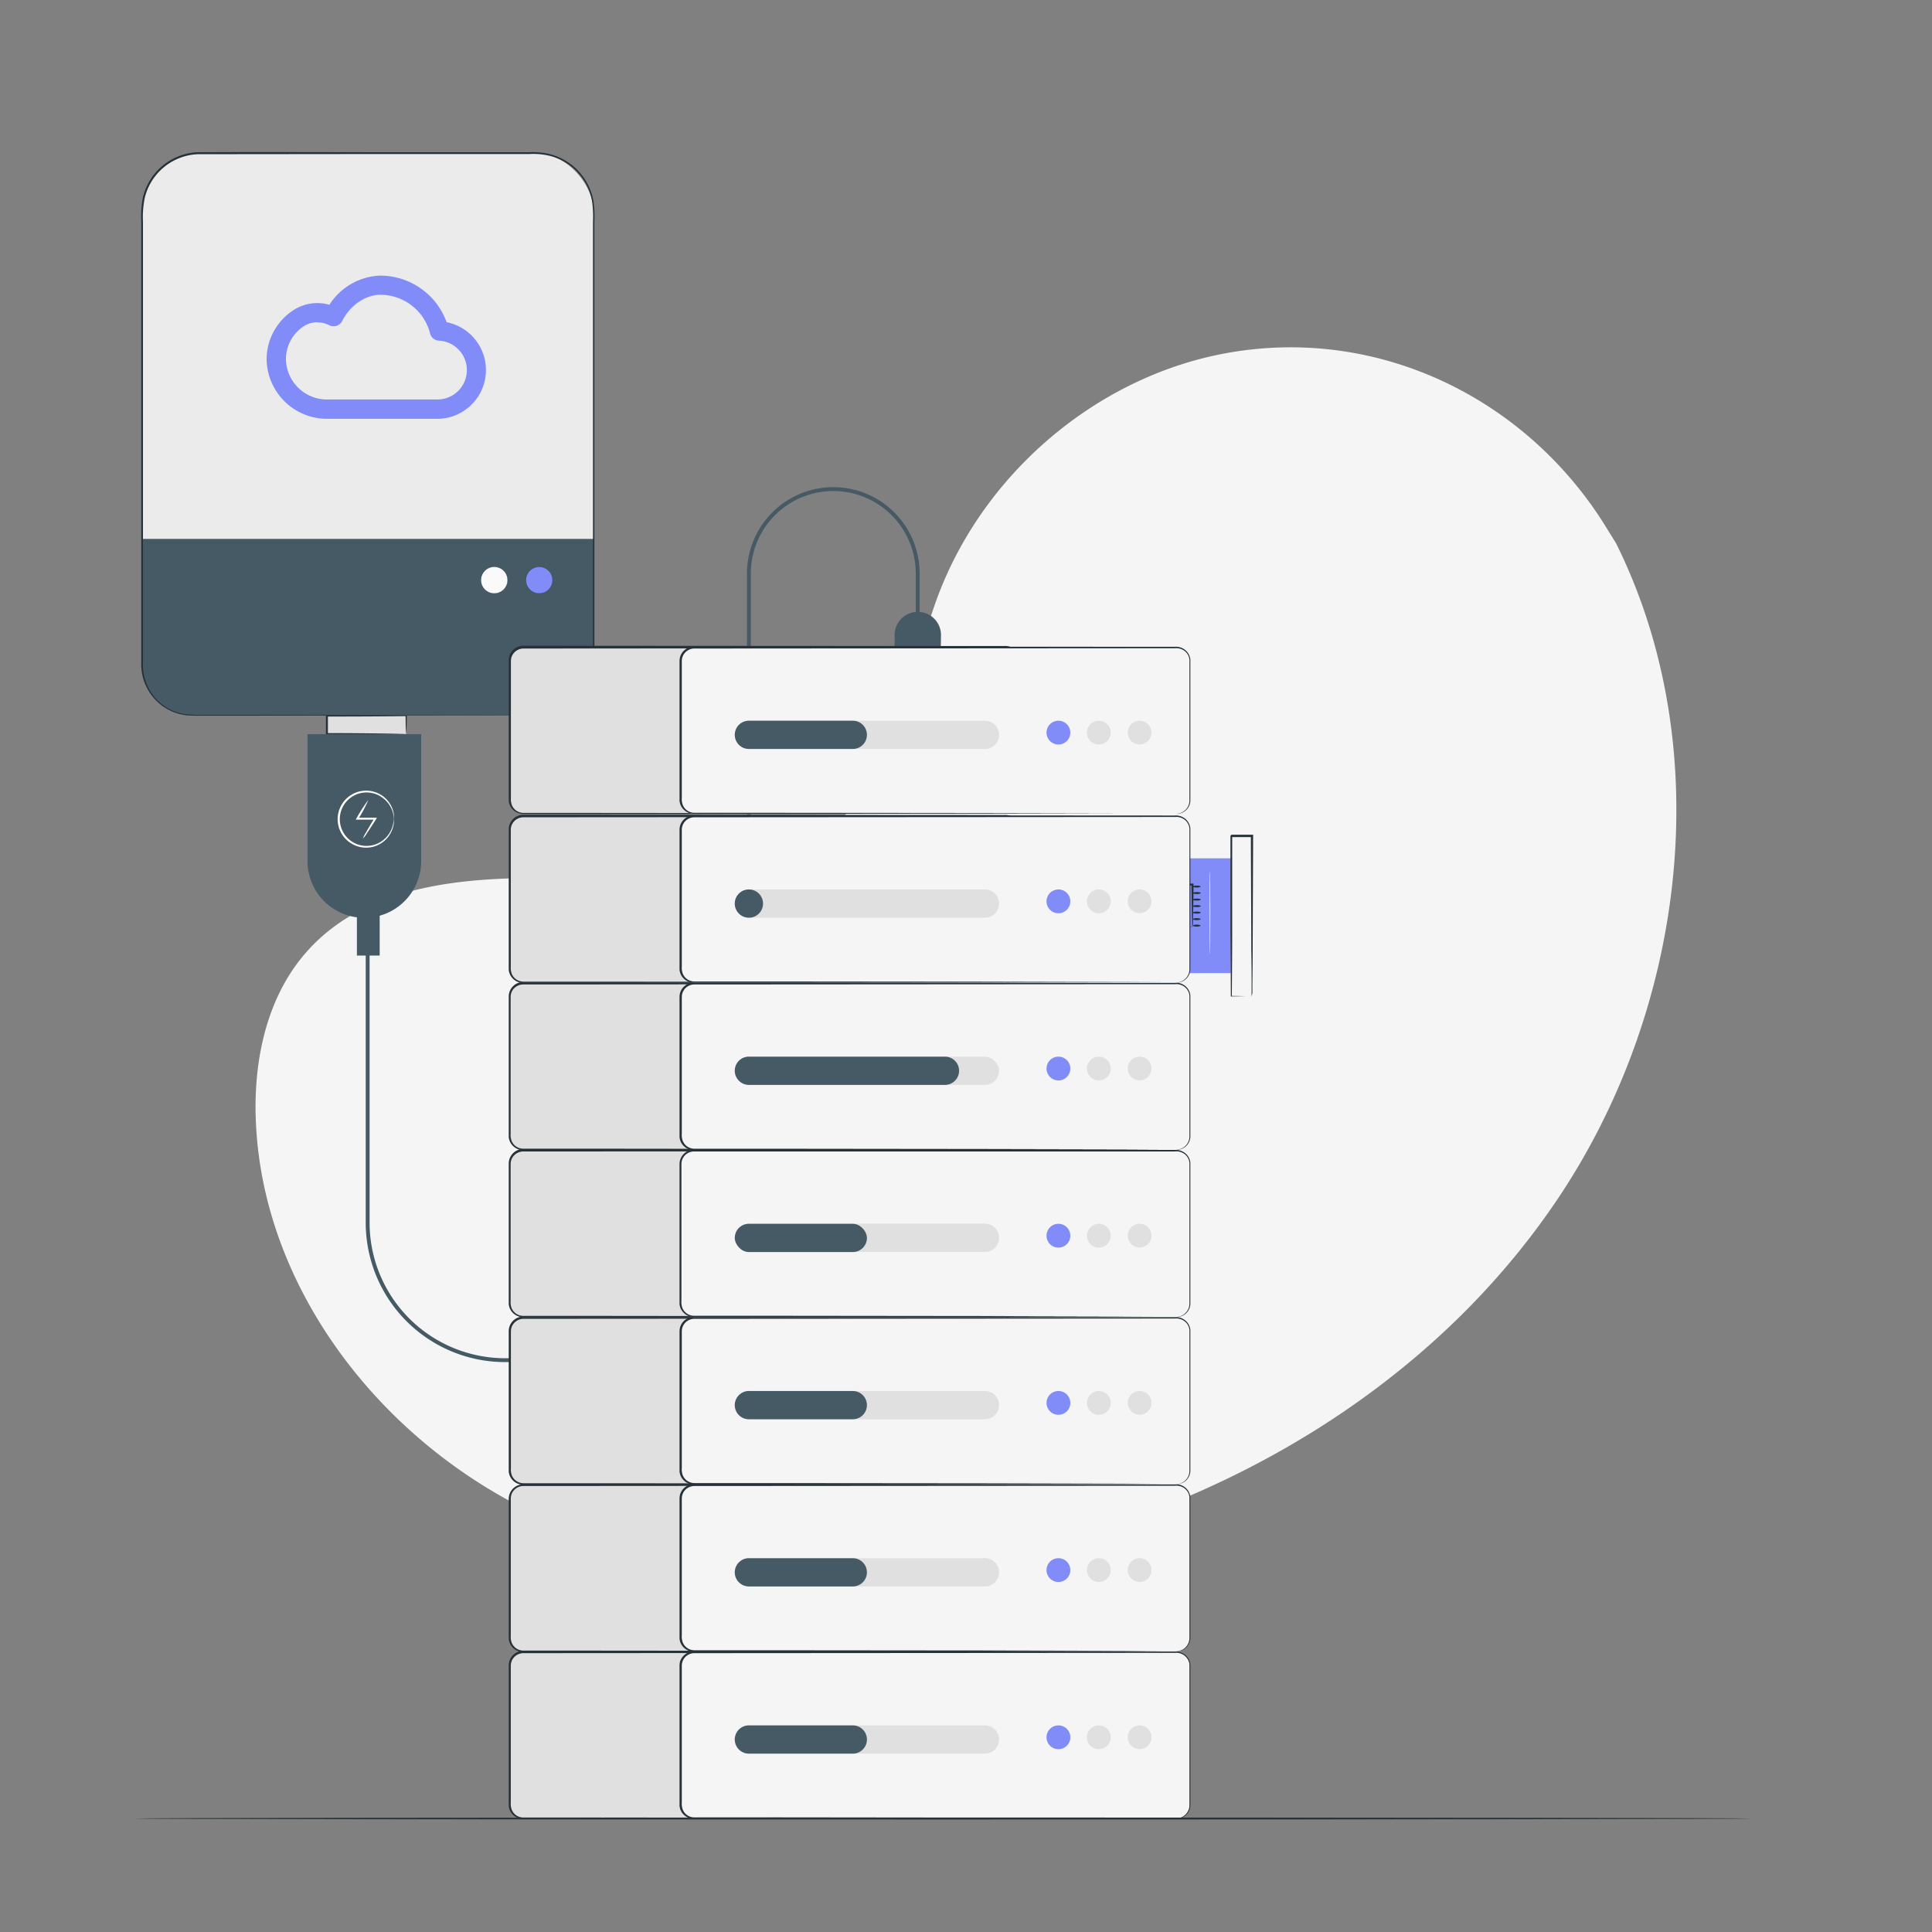 <svg xmlns="http://www.w3.org/2000/svg" viewBox="0 0 500 500"><rect x="0" y="0" width="500" height="500" fill="#808080" stroke="none"/><g id="freepik--background-simple--inject-26"><path d="M418.25,140.62,416,137c-18.62-30.68-52.28-49.18-87.78-46.93a93,93,0,0,0-13.58,1.86c-32.27,6.91-60.35,31.32-72,62.57-6.85,18.38-8.76,39.54-21.75,54.13-16.91,19-45.61,19.59-70.84,18.8s-54-.11-70.78,19c-10.54,11.94-13.89,28.92-13,44.91,2.25,42.33,31.75,80.18,69.26,99s81.68,20.5,122.74,12.22c57.51-11.59,112.2-43.43,145.08-92.61S444.56,193.7,418.25,140.62Z" style="fill:#f5f5f5"></path></g><g id="freepik--device-2--inject-26"><path d="M194.32,352.51H130.71a36.09,36.09,0,0,1-36.06-36.06V245.5h1v70.95a35.1,35.1,0,0,0,35.06,35.06h62.61V148.42a22.34,22.34,0,0,1,44.68,0v19.16h-1V148.42a21.34,21.34,0,0,0-42.68,0Z" style="fill:#455a64"></path><rect x="84.6" y="185.2" width="20.51" height="4.82" style="fill:#e0e0e0"></rect><path d="M105.11,190s0-.49-.07-1.32-.05-2.06-.08-3.5l.15.15c-4.55.06-12,.11-20.51.11h0l.26-.26h0v2.43c0,.81,0,1.6,0,2.38l-.25-.26c5.79,0,10.87.06,14.55.11l4.34.08,1.19,0a1.47,1.47,0,0,1,.43,0,13.89,13.89,0,0,1-1.5.06l-4.28.08c-3.66.05-8.83.1-14.73.11h-.26v-5.06h0l.26-.26h0c8.46,0,16,0,20.51.1h.16v.15c0,1.48-.06,2.69-.08,3.59A9.92,9.92,0,0,1,105.11,190Z" style="fill:#263238"></path><rect x="36.77" y="39.61" width="116.83" height="145.58" rx="15.08" style="fill:#ebebeb"></rect><path d="M36.77,139.47H153.6a0,0,0,0,1,0,0v32.3a13.43,13.43,0,0,1-13.43,13.43h-90a13.43,13.43,0,0,1-13.43-13.43v-32.3a0,0,0,0,1,0,0Z" style="fill:#455a64"></path><path d="M139,185.2l1.29-.1c.42,0,.94-.14,1.57-.23A14.91,14.91,0,0,0,149.1,181a14.58,14.58,0,0,0,4-7.19,20.28,20.28,0,0,0,.37-5c0-1.76,0-3.6,0-5.52q0-5.78,0-12.53c0-9,0-19.22,0-30.52s0-23.7,0-37q0-10,0-20.61V57.35a28.19,28.19,0,0,0-.26-5.37,14.84,14.84,0,0,0-10.52-11.54,17.94,17.94,0,0,0-5.59-.58H101.43l-50.36.05A14.77,14.77,0,0,0,37.48,51.15,24.4,24.4,0,0,0,37,57.38V82.2c0,16.28,0,32,0,46.93s0,29.17,0,42.47a13,13,0,0,0,3.09,8.91,12.65,12.65,0,0,0,8,4.35,38.36,38.36,0,0,0,4.55.14H65.77l53.58.08,14.56,0,3.79,0,1.29,0-1.29,0-3.79,0-14.56.05-53.58.08H52.6a37.48,37.48,0,0,1-4.6-.13,13.06,13.06,0,0,1-8.24-4.48,13.46,13.46,0,0,1-3.21-9.18c0-13.3,0-27.51,0-42.47s0-30.65,0-46.93q0-12.21,0-24.82A25.22,25.22,0,0,1,37,51a15.45,15.45,0,0,1,2.81-5.79A15.27,15.27,0,0,1,51,39.4c17.28-.09,34.11,0,50.39,0H137a18.4,18.4,0,0,1,5.72.6,15.34,15.34,0,0,1,10.85,11.92,28.71,28.71,0,0,1,.26,5.46V62.7q0,10.62,0,20.61c0,13.3,0,25.69,0,37s0,21.54,0,30.52q0,6.75,0,12.53c0,1.92,0,3.76,0,5.52a20.83,20.83,0,0,1-.4,5A14.64,14.64,0,0,1,144,184.36a15.84,15.84,0,0,1-2.12.59c-.63.08-1.15.19-1.58.21Z" style="fill:#263238"></path><path d="M143,150.13a3.44,3.44,0,1,1-3.44-3.44A3.44,3.44,0,0,1,143,150.13Z" style="fill:#818CF8"></path><path d="M139.55,153.59a3.47,3.47,0,1,1,3.46-3.46A3.46,3.46,0,0,1,139.55,153.59Zm0-6.88a3.42,3.42,0,1,0,3.41,3.42A3.42,3.42,0,0,0,139.55,146.71Z" style="fill:#263238"></path><path d="M131.36,150.13a3.44,3.44,0,1,1-3.44-3.44A3.44,3.44,0,0,1,131.36,150.13Z" style="fill:#fafafa"></path><path d="M127.92,153.59a3.47,3.47,0,1,1,3.47-3.46A3.46,3.46,0,0,1,127.92,153.59Zm0-6.88a3.42,3.42,0,1,0,3.42,3.42A3.42,3.42,0,0,0,127.92,146.71Z" style="fill:#263238"></path><path d="M113.12,108.39H84.56A15.63,15.63,0,0,1,69,92.77a15.19,15.19,0,0,1,7-12.53,11.29,11.29,0,0,1,9.25-1.36A16.27,16.27,0,0,1,98.4,71.33a18.29,18.29,0,0,1,17.19,12.06,12.62,12.62,0,0,1-2.47,25Zm-31-25a6.8,6.8,0,0,0-3.54,1.06A10.18,10.18,0,0,0,74,92.77a10.62,10.62,0,0,0,10.61,10.62h28.56a7.62,7.62,0,0,0,.42-15.23,2.48,2.48,0,0,1-2.29-1.87,13.28,13.28,0,0,0-12.85-10c-3.86,0-7.83,2.72-9.88,6.77a2.5,2.5,0,0,1-3.36,1.11A6.61,6.61,0,0,0,82.11,83.44Z" style="fill:#818CF8"></path><path d="M243.48,167.58H231.53v-3.23a6,6,0,0,1,6-6h0a6,6,0,0,1,6,6Z" style="fill:#455a64"></path><path d="M94.28,237.53h0a14.7,14.7,0,0,1-14.7-14.7V190H109v32.81A14.7,14.7,0,0,1,94.28,237.53Z" style="fill:#455a64"></path><rect x="92.37" y="232.04" width="5.89" height="15.26" style="fill:#455a64"></rect><path d="M93.93,217a6.94,6.94,0,0,1,.77-1.54c.53-.94,1.3-2.24,2.2-3.72l.22.38H92.05l.23-.37A37.73,37.73,0,0,1,95.35,207,37.08,37.08,0,0,1,92.7,212l-.21-.38h5.08l-.24.38c-.93,1.47-1.76,2.74-2.36,3.63A6.58,6.58,0,0,1,93.93,217Z" style="fill:#fff"></path><path d="M102,212c-.06,0,0-.64-.32-1.72A7.11,7.11,0,0,0,99,206.46a6.92,6.92,0,1,0,0,11.09,7.14,7.14,0,0,0,2.62-3.82c.29-1.09.26-1.73.32-1.73a1.38,1.38,0,0,1,0,.46,5.83,5.83,0,0,1-.15,1.32,7.25,7.25,0,0,1-5.68,5.47A7.39,7.39,0,0,1,87.38,212a7.42,7.42,0,0,1,1.45-4.38,7.35,7.35,0,0,1,10.42-1.46,7.18,7.18,0,0,1,2.59,4.07,5.7,5.7,0,0,1,.15,1.31A1.33,1.33,0,0,1,102,212Z" style="fill:#fff"></path></g><g id="freepik--device-1--inject-26"><polygon points="297.24 252.12 294.5 248.47 279.43 248.48 279.41 222.17 319.3 222.13 319.32 251.84 306.38 251.85 306.38 248.46 300.69 248.46 300.69 252.12 297.24 252.12" style="fill:#818CF8"></polygon><path d="M313.11,225.43c.07,0,.13,4.85.13,10.83s-.05,10.83-.12,10.83-.12-4.85-.13-10.83S313,225.43,313.11,225.43Z" style="fill:#e0e0e0"></path><g style="opacity:0.4"><rect x="285.71" y="241.22" width="1.31" height="8.55" transform="translate(41.11 532.07) rotate(-90.05)" style="fill:#fff"></rect></g><g style="opacity:0.4"><rect x="285.71" y="238.92" width="1.31" height="8.55" transform="translate(43.41 529.76) rotate(-90.05)" style="fill:#fff"></rect></g><g style="opacity:0.4"><rect x="285.7" y="236.62" width="1.31" height="8.55" transform="translate(45.71 527.46) rotate(-90.05)" style="fill:#fff"></rect></g><g style="opacity:0.4"><rect x="285.7" y="234.32" width="1.31" height="8.55" transform="translate(48 525.15) rotate(-90.05)" style="fill:#fff"></rect></g><g style="opacity:0.4"><rect x="285.7" y="232.02" width="1.31" height="8.55" transform="translate(50.3 522.85) rotate(-90.05)" style="fill:#fff"></rect></g><g style="opacity:0.4"><rect x="285.7" y="229.72" width="1.31" height="8.55" transform="translate(52.6 520.54) rotate(-90.05)" style="fill:#fff"></rect></g><g style="opacity:0.4"><rect x="285.7" y="227.42" width="1.31" height="8.55" transform="translate(54.9 518.24) rotate(-90.05)" style="fill:#fff"></rect></g><g style="opacity:0.4"><rect x="285.69" y="225.12" width="1.31" height="8.55" transform="translate(57.2 515.94) rotate(-90.05)" style="fill:#fff"></rect></g><g style="opacity:0.4"><rect x="285.69" y="222.82" width="1.31" height="8.55" transform="translate(59.52 513.65) rotate(-90.05)" style="fill:#fff"></rect></g><g style="opacity:0.4"><rect x="285.69" y="220.52" width="1.31" height="8.55" transform="translate(61.8 511.33) rotate(-90.05)" style="fill:#fff"></rect></g><path d="M308.58,240a4.67,4.67,0,0,1-.05-.84c0-.59,0-1.34-.06-2.26,0-1.94-.09-4.67-.11-7.95l.22.22-12.49,0,.26-.26h0v3c0,1,0,1.92,0,2.84,0,1.85,0,3.61,0,5.24l-.23-.23c3.68,0,6.77.07,9,.12l2.57.06a7.84,7.84,0,0,1,.95.05,5.33,5.33,0,0,1-.86,0l-2.52.06c-2.18.05-5.33.1-9.11.12h-.23V240c0-1.63,0-3.39,0-5.24,0-.92,0-1.87,0-2.84v-3h0c-.23.24.32-.31.26-.26l12.49,0h.22V229c0,3.38-.08,6.17-.12,8.09,0,.9,0,1.63-.05,2.21A5.38,5.38,0,0,1,308.58,240Z" style="fill:#263238"></path><path d="M297.09,229.06c-.14,0-.26-.46-.26-1s.12-1,.26-1,.26.45.26,1S297.24,229.06,297.09,229.06Z" style="fill:#263238"></path><path d="M298.78,229.06c-.15,0-.26-.46-.26-1s.11-1,.26-1,.26.45.26,1S298.92,229.06,298.78,229.06Z" style="fill:#263238"></path><path d="M300.46,229.06c-.14,0-.26-.46-.26-1s.12-1,.26-1,.26.45.26,1S300.61,229.06,300.46,229.06Z" style="fill:#263238"></path><path d="M302.15,229.06c-.14,0-.26-.46-.26-1s.12-1,.26-1,.26.45.26,1S302.29,229.06,302.15,229.06Z" style="fill:#263238"></path><path d="M303.83,229.06c-.14,0-.26-.46-.26-1s.12-1,.26-1,.27.45.27,1S304,229.06,303.83,229.06Z" style="fill:#263238"></path><path d="M305.52,229.06c-.14,0-.26-.46-.26-1s.12-1,.26-1,.26.45.26,1S305.66,229.06,305.52,229.06Z" style="fill:#263238"></path><path d="M307.21,229.06c-.15,0-.26-.46-.26-1s.11-1,.26-1,.26.45.26,1S307.35,229.06,307.21,229.06Z" style="fill:#263238"></path><path d="M297.09,242.12c-.14,0-.26-.46-.26-1s.12-1,.26-1,.26.46.26,1S297.24,242.12,297.09,242.12Z" style="fill:#263238"></path><path d="M298.78,242.12c-.15,0-.26-.46-.26-1s.11-1,.26-1,.26.46.26,1S298.92,242.12,298.78,242.12Z" style="fill:#263238"></path><path d="M300.46,242.12c-.14,0-.26-.46-.26-1s.12-1,.26-1,.26.46.26,1S300.61,242.12,300.46,242.12Z" style="fill:#263238"></path><path d="M302.15,242.12c-.14,0-.26-.46-.26-1s.12-1,.26-1,.26.46.26,1S302.29,242.12,302.15,242.12Z" style="fill:#263238"></path><path d="M303.83,242.12c-.14,0-.26-.46-.26-1s.12-1,.26-1,.27.46.27,1S304,242.12,303.83,242.12Z" style="fill:#263238"></path><path d="M305.52,242.12c-.14,0-.26-.46-.26-1s.12-1,.26-1,.26.46.26,1S305.66,242.12,305.52,242.12Z" style="fill:#263238"></path><path d="M307.21,242.12c-.15,0-.26-.46-.26-1s.11-1,.26-1,.26.46.26,1S307.35,242.12,307.21,242.12Z" style="fill:#263238"></path><path d="M294.05,229.44c0-.14.46-.26,1-.26s1,.12,1,.26-.46.26-1,.26S294.05,229.58,294.05,229.44Z" style="fill:#263238"></path><path d="M294.05,231.12c0-.14.46-.26,1-.26s1,.12,1,.26-.46.27-1,.27S294.05,231.27,294.05,231.12Z" style="fill:#263238"></path><path d="M294.05,232.81c0-.14.46-.26,1-.26s1,.12,1,.26-.46.26-1,.26S294.05,233,294.05,232.81Z" style="fill:#263238"></path><path d="M294.05,234.5c0-.15.46-.26,1-.26s1,.11,1,.26-.46.26-1,.26S294.05,234.64,294.05,234.5Z" style="fill:#263238"></path><path d="M294.05,236.18c0-.14.46-.26,1-.26s1,.12,1,.26-.46.26-1,.26S294.05,236.33,294.05,236.18Z" style="fill:#263238"></path><path d="M294.05,237.87c0-.15.46-.26,1-.26s1,.11,1,.26-.46.26-1,.26S294.05,238,294.05,237.87Z" style="fill:#263238"></path><path d="M294.05,239.55c0-.14.46-.26,1-.26s1,.12,1,.26-.46.26-1,.26S294.05,239.7,294.05,239.55Z" style="fill:#263238"></path><path d="M308.71,229.44c0-.14.45-.26,1-.26s1,.12,1,.26-.46.26-1,.26S308.71,229.58,308.71,229.44Z" style="fill:#263238"></path><ellipse cx="309.73" cy="231.12" rx="1.02" ry="0.26" style="fill:#263238"></ellipse><ellipse cx="309.73" cy="232.81" rx="1.02" ry="0.26" style="fill:#263238"></ellipse><ellipse cx="309.73" cy="234.5" rx="1.02" ry="0.26" style="fill:#263238"></ellipse><ellipse cx="309.73" cy="236.18" rx="1.02" ry="0.26" style="fill:#263238"></ellipse><path d="M308.71,237.87c0-.15.45-.26,1-.26s1,.11,1,.26-.46.26-1,.26S308.71,238,308.71,237.87Z" style="fill:#263238"></path><path d="M308.71,239.55c0-.14.45-.26,1-.26s1,.12,1,.26-.46.26-1,.26S308.71,239.7,308.71,239.55Z" style="fill:#263238"></path><rect x="318.56" y="216.38" width="5.34" height="41.49" style="fill:#f5f5f5"></rect><path d="M323.91,257.87a1.17,1.17,0,0,1,0-.23l0-.63q0-.88,0-2.4c0-2.11,0-5.11-.08-8.81,0-7.46-.07-17.79-.11-29.42l.26.26h-5.34c.51-.52.14-.13.25-.24h0v6.66q0,3.27,0,6.39c0,4.14,0,8,0,11.63,0,7.11-.07,12.92-.1,16.78l-.12-.12,3.95.07,1,0,.37,0a1.12,1.12,0,0,1-.33,0l-1,0-4,.07h-.12v-.12c0-3.86-.05-9.67-.1-16.78,0-3.58,0-7.49,0-11.63v-6.39c0-1.1,0-2.2,0-3.31v-3.35h0c.12-.12-.26.24.27-.28h5.6v.25c-.05,11.71-.09,22.09-.12,29.61,0,3.68-.05,6.65-.07,8.75,0,1,0,1.77,0,2.34A7.51,7.51,0,0,1,323.91,257.87Z" style="fill:#263238"></path><rect x="131.89" y="427.58" width="131.84" height="43.05" rx="3.51" style="fill:#e0e0e0"></rect><path d="M260.22,470.63a5,5,0,0,0,.87-.14,3.47,3.47,0,0,0,2-1.49,3.4,3.4,0,0,0,.54-1.78c0-.71,0-1.48,0-2.31,0-1.68,0-3.61,0-5.78,0-4.36,0-9.68-.05-15.85q0-4.63,0-9.89c0-.87,0-1.79,0-2.65a3.37,3.37,0,0,0-1.21-2.23,3.54,3.54,0,0,0-2.52-.75h-2.88l-121.52.08a3.27,3.27,0,0,0-3.11,2.26,3.8,3.8,0,0,0-.15,1v29.1c0,1.4,0,2.79,0,4.18v2.07a4.53,4.53,0,0,0,.26,1.93,3.26,3.26,0,0,0,3,2h19.85l54.63.06,36.83.08,10,.05,2.6,0,.89,0-.89,0-2.6,0-10,.05-36.83.08-54.63.05H135.4a3.76,3.76,0,0,1-3.46-2.28,3.93,3.93,0,0,1-.28-1.07c0-.38,0-.71,0-1.06v-6.25q0-8.4,0-17.07v-12a3.91,3.91,0,0,1,.18-1.17,3.79,3.79,0,0,1,3.6-2.63l121.52.08h2.88a3.88,3.88,0,0,1,2.74.83,3.71,3.71,0,0,1,1.33,2.46c0,.94,0,1.8,0,2.69q0,5.25,0,9.89c0,6.17,0,11.49,0,15.85,0,2.17,0,4.1,0,5.78,0,.83,0,1.61,0,2.31a3.58,3.58,0,0,1-.58,1.84,3.43,3.43,0,0,1-2.11,1.48A2.45,2.45,0,0,1,260.22,470.63Z" style="fill:#263238"></path><rect x="176.09" y="427.58" width="131.84" height="43.05" rx="3.51" style="fill:#f5f5f5"></rect><path d="M304.42,470.63a5.34,5.34,0,0,0,.87-.14,3.43,3.43,0,0,0,2-1.49,3.32,3.32,0,0,0,.54-1.78v-2.31c0-1.68,0-3.61,0-5.78,0-4.36,0-9.68,0-15.85,0-3.09,0-6.39,0-9.89,0-.87,0-1.79,0-2.65a3.29,3.29,0,0,0-1.21-2.23,3.51,3.51,0,0,0-2.51-.75h-2.88l-121.53.08a3.24,3.24,0,0,0-3.1,2.26,3.43,3.43,0,0,0-.15,1v12q0,8.67,0,17.07v6.25a4.38,4.38,0,0,0,.26,1.93,3.25,3.25,0,0,0,3,2h19.85l54.63.06,36.83.08,10,.05,2.61,0,.89,0-.89,0-2.61,0-10,.05-36.83.08-54.63.05H179.6a3.78,3.78,0,0,1-3.47-2.28,4.31,4.31,0,0,1-.27-1.07c0-.38,0-.71,0-1.06V431.12A4.25,4.25,0,0,1,176,430a3.8,3.8,0,0,1,3.6-2.63l121.53.08H304a3.85,3.85,0,0,1,2.73.83,3.63,3.63,0,0,1,1.33,2.46c0,.94,0,1.8,0,2.69,0,3.5,0,6.8,0,9.89,0,6.17,0,11.49,0,15.85,0,2.17,0,4.1,0,5.78,0,.83,0,1.61,0,2.31a3.49,3.49,0,0,1-.58,1.84,3.44,3.44,0,0,1-2.1,1.48A2.46,2.46,0,0,1,304.42,470.63Z" style="fill:#263238"></path><path d="M254.9,453.84H193.82a3.66,3.66,0,0,1-3.66-3.66h0a3.65,3.65,0,0,1,3.66-3.65H254.9a3.65,3.65,0,0,1,3.66,3.65h0A3.66,3.66,0,0,1,254.9,453.84Z" style="fill:#e0e0e0"></path><path d="M277,449.6a3.08,3.08,0,1,1-3.08-3.07A3.07,3.07,0,0,1,277,449.6Z" style="fill:#818CF8"></path><path d="M287.46,449.6a3.08,3.08,0,1,1-3.08-3.07A3.07,3.07,0,0,1,287.46,449.6Z" style="fill:#e0e0e0"></path><path d="M298,449.6a3.07,3.07,0,1,1-3.07-3.07A3.06,3.06,0,0,1,298,449.6Z" style="fill:#e0e0e0"></path><path d="M220.7,453.84H193.82a3.66,3.66,0,0,1-3.66-3.66h0a3.65,3.65,0,0,1,3.66-3.65H220.7a3.65,3.65,0,0,1,3.66,3.65h0A3.66,3.66,0,0,1,220.7,453.84Z" style="fill:#455a64"></path><rect x="131.89" y="384.32" width="131.84" height="43.05" rx="3.51" style="fill:#e0e0e0"></rect><path d="M260.22,427.37a6.7,6.7,0,0,0,.87-.14,3.56,3.56,0,0,0,2-1.49,3.47,3.47,0,0,0,.54-1.79c0-.7,0-1.47,0-2.31,0-1.68,0-3.61,0-5.78,0-4.35,0-9.67-.05-15.85q0-4.63,0-9.89c0-.87,0-1.78,0-2.65a3.39,3.39,0,0,0-1.21-2.23,3.53,3.53,0,0,0-2.52-.74h-2.88l-121.52.08a3.28,3.28,0,0,0-3.11,2.26,3.86,3.86,0,0,0-.15,1V417c0,1.4,0,2.79,0,4.18v2.07a4.51,4.51,0,0,0,.26,1.93,3.29,3.29,0,0,0,3,2h19.85l54.63.05,36.83.08,10,.05,2.6,0,.89,0-.89,0-2.6,0-10,.05-36.83.08-54.63.06H135.4a3.77,3.77,0,0,1-3.46-2.29,3.93,3.93,0,0,1-.28-1.07c0-.37,0-.71,0-1.06V417c0-5.59,0-11.29,0-17.07v-12a3.91,3.91,0,0,1,.18-1.17,3.79,3.79,0,0,1,3.6-2.62l121.52.07h2.88a3.88,3.88,0,0,1,2.74.83,3.74,3.74,0,0,1,1.33,2.47c0,.93,0,1.8,0,2.68q0,5.25,0,9.89c0,6.18,0,11.5,0,15.85,0,2.17,0,4.1,0,5.78,0,.84,0,1.61,0,2.32a3.58,3.58,0,0,1-.58,1.83,3.5,3.5,0,0,1-2.11,1.49A2.79,2.79,0,0,1,260.22,427.37Z" style="fill:#263238"></path><rect x="176.09" y="384.32" width="131.84" height="43.05" rx="3.51" style="fill:#f5f5f5"></rect><path d="M304.42,427.37a7.35,7.35,0,0,0,.87-.14,3.52,3.52,0,0,0,2-1.49,3.38,3.38,0,0,0,.54-1.79v-2.31c0-1.68,0-3.61,0-5.78,0-4.35,0-9.67,0-15.85,0-3.09,0-6.39,0-9.89,0-.87,0-1.78,0-2.65a3.31,3.31,0,0,0-1.21-2.23,3.51,3.51,0,0,0-2.51-.74h-2.88l-121.53.08a3.26,3.26,0,0,0-3.1,2.26,3.48,3.48,0,0,0-.15,1v12c0,5.78,0,11.48,0,17.07v6.25a4.36,4.36,0,0,0,.26,1.93,3.28,3.28,0,0,0,3,2h19.85l54.63.05,36.83.08,10,.05,2.61,0,.89,0-.89,0-2.61,0-10,.05-36.83.08-54.63.06H179.6a3.79,3.79,0,0,1-3.47-2.29,4.31,4.31,0,0,1-.27-1.07c0-.37,0-.71,0-1.06V387.85a4.25,4.25,0,0,1,.17-1.17,3.8,3.8,0,0,1,3.6-2.62l121.53.07H304a3.85,3.85,0,0,1,2.73.83,3.65,3.65,0,0,1,1.33,2.47c0,.93,0,1.8,0,2.68,0,3.5,0,6.8,0,9.89,0,6.18,0,11.5,0,15.85,0,2.17,0,4.1,0,5.78,0,.84,0,1.61,0,2.32a3.54,3.54,0,0,1-2.68,3.32A2.8,2.8,0,0,1,304.42,427.37Z" style="fill:#263238"></path><path d="M254.9,410.57H193.82a3.66,3.66,0,0,1-3.66-3.65h0a3.66,3.66,0,0,1,3.66-3.66H254.9a3.66,3.66,0,0,1,3.66,3.66h0A3.66,3.66,0,0,1,254.9,410.57Z" style="fill:#e0e0e0"></path><path d="M277,406.33a3.08,3.08,0,1,1-3.08-3.07A3.08,3.08,0,0,1,277,406.33Z" style="fill:#818CF8"></path><path d="M287.46,406.33a3.08,3.08,0,1,1-3.08-3.07A3.08,3.08,0,0,1,287.46,406.33Z" style="fill:#e0e0e0"></path><path d="M298,406.33a3.07,3.07,0,1,1-3.07-3.07A3.07,3.07,0,0,1,298,406.33Z" style="fill:#e0e0e0"></path><path d="M220.7,410.57H193.82a3.66,3.66,0,0,1-3.66-3.65h0a3.66,3.66,0,0,1,3.66-3.66H220.7a3.66,3.66,0,0,1,3.66,3.66h0A3.66,3.66,0,0,1,220.7,410.57Z" style="fill:#455a64"></path><rect x="131.89" y="341.05" width="131.84" height="43.05" rx="3.51" style="fill:#e0e0e0"></rect><path d="M260.22,384.1a6.7,6.7,0,0,0,.87-.14,3.47,3.47,0,0,0,2.57-3.27c0-.71,0-1.48,0-2.32,0-1.67,0-3.6,0-5.78,0-4.35,0-9.67-.05-15.84,0-3.09,0-6.4,0-9.9,0-.87,0-1.78,0-2.64a3.34,3.34,0,0,0-1.21-2.23,3.54,3.54,0,0,0-2.52-.75h-2.88l-121.52.08a3.29,3.29,0,0,0-3.11,2.26,3.86,3.86,0,0,0-.15,1v29.1c0,1.4,0,2.8,0,4.18v2.08a4.53,4.53,0,0,0,.26,1.93,3.29,3.29,0,0,0,3,2h19.85l54.63.05,36.83.09,10,.05,2.6,0,.89,0-.89,0-2.6,0-10,.05-36.83.08-54.63.06H135.4a3.77,3.77,0,0,1-3.46-2.29,4,4,0,0,1-.28-1.06c0-.38,0-.72,0-1.06v-6.26q0-8.39,0-17.06v-12a3.78,3.78,0,0,1,3.78-3.79l121.52.08h2.88a3.88,3.88,0,0,1,2.74.84,3.71,3.71,0,0,1,1.33,2.46c0,.93,0,1.8,0,2.68,0,3.5,0,6.81,0,9.9,0,6.17,0,11.49,0,15.84,0,2.18,0,4.11,0,5.78,0,.84,0,1.61,0,2.32a3.64,3.64,0,0,1-.58,1.84A3.52,3.52,0,0,1,261.1,384,2.79,2.79,0,0,1,260.22,384.1Z" style="fill:#263238"></path><rect x="176.09" y="341.05" width="131.84" height="43.05" rx="3.51" style="fill:#f5f5f5"></rect><path d="M304.42,384.1a7.35,7.35,0,0,0,.87-.14,3.43,3.43,0,0,0,2-1.49,3.37,3.37,0,0,0,.54-1.78v-2.32c0-1.67,0-3.6,0-5.78,0-4.35,0-9.67,0-15.84,0-3.09,0-6.4,0-9.9,0-.87,0-1.78,0-2.64a3.27,3.27,0,0,0-1.21-2.23,3.51,3.51,0,0,0-2.51-.75h-2.88l-121.53.08a3.27,3.27,0,0,0-3.1,2.26,3.48,3.48,0,0,0-.15,1v12q0,8.67,0,17.06v6.26a4.38,4.38,0,0,0,.26,1.93,3.28,3.28,0,0,0,3,2h19.85l54.63.05,36.83.09,10,.05,2.61,0,.89,0-.89,0-2.61,0-10,.05-36.83.08-54.63.06H179.6a3.79,3.79,0,0,1-3.47-2.29,4.35,4.35,0,0,1-.27-1.06c0-.38,0-.72,0-1.06V344.58a4.12,4.12,0,0,1,.17-1.16,3.79,3.79,0,0,1,3.6-2.63l121.53.08H304a3.86,3.86,0,0,1,2.73.84,3.63,3.63,0,0,1,1.33,2.46c0,.93,0,1.8,0,2.68,0,3.5,0,6.81,0,9.9,0,6.17,0,11.49,0,15.84,0,2.18,0,4.11,0,5.78,0,.84,0,1.61,0,2.32A3.52,3.52,0,0,1,305.3,384,2.8,2.8,0,0,1,304.42,384.1Z" style="fill:#263238"></path><path d="M254.9,367.3H193.82a3.65,3.65,0,0,1-3.66-3.65h0a3.66,3.66,0,0,1,3.66-3.66H254.9a3.66,3.66,0,0,1,3.66,3.66h0A3.65,3.65,0,0,1,254.9,367.3Z" style="fill:#e0e0e0"></path><path d="M277,363.07a3.08,3.08,0,1,1-3.08-3.08A3.08,3.08,0,0,1,277,363.07Z" style="fill:#818CF8"></path><path d="M287.46,363.07a3.08,3.08,0,1,1-3.08-3.08A3.08,3.08,0,0,1,287.46,363.07Z" style="fill:#e0e0e0"></path><path d="M298,363.07a3.07,3.07,0,1,1-3.07-3.08A3.07,3.07,0,0,1,298,363.07Z" style="fill:#e0e0e0"></path><path d="M220.7,367.3H193.82a3.65,3.65,0,0,1-3.66-3.65h0a3.66,3.66,0,0,1,3.66-3.66H220.7a3.66,3.66,0,0,1,3.66,3.66h0A3.65,3.65,0,0,1,220.7,367.3Z" style="fill:#455a64"></path><rect x="131.89" y="297.78" width="131.84" height="43.05" rx="3.51" style="fill:#e0e0e0"></rect><path d="M260.22,340.83a5,5,0,0,0,.87-.14,3.47,3.47,0,0,0,2-1.49,3.4,3.4,0,0,0,.54-1.78c0-.71,0-1.48,0-2.31,0-1.68,0-3.61,0-5.78,0-4.36,0-9.68-.05-15.85q0-4.64,0-9.9c0-.86,0-1.78,0-2.64a3.37,3.37,0,0,0-1.21-2.23,3.54,3.54,0,0,0-2.52-.75h-2.88L135.41,298a3.29,3.29,0,0,0-3.11,2.27,3.74,3.74,0,0,0-.15,1v29.1c0,1.4,0,2.79,0,4.18v2.07a4.53,4.53,0,0,0,.26,1.93,3.28,3.28,0,0,0,3,2h19.85l54.63.06,36.83.08,10,0,2.6,0c.59,0,.89,0,.89,0l-.89,0-2.6,0-10,.05-36.83.09-54.63.05H135.4a3.76,3.76,0,0,1-3.46-2.28,4,4,0,0,1-.28-1.07c0-.38,0-.72,0-1.06v-6.25q0-8.4,0-17.07v-12a3.86,3.86,0,0,1,.18-1.17,3.79,3.79,0,0,1,3.6-2.63l121.52.08h2.88a3.93,3.93,0,0,1,2.74.84,3.71,3.71,0,0,1,1.33,2.46c0,.94,0,1.8,0,2.68q0,5.26,0,9.9c0,6.17,0,11.49,0,15.85,0,2.17,0,4.1,0,5.78,0,.83,0,1.61,0,2.31a3.58,3.58,0,0,1-.58,1.84,3.52,3.52,0,0,1-2.11,1.48A2.79,2.79,0,0,1,260.22,340.83Z" style="fill:#263238"></path><rect x="176.09" y="297.78" width="131.84" height="43.05" rx="3.51" style="fill:#f5f5f5"></rect><path d="M304.42,340.83a5.34,5.34,0,0,0,.87-.14,3.43,3.43,0,0,0,2-1.49,3.32,3.32,0,0,0,.54-1.78v-2.31c0-1.68,0-3.61,0-5.78,0-4.36,0-9.68,0-15.85,0-3.09,0-6.39,0-9.9,0-.86,0-1.78,0-2.64a3.29,3.29,0,0,0-1.21-2.23A3.51,3.51,0,0,0,304,298h-2.88L179.6,298a3.27,3.27,0,0,0-3.1,2.27,3.38,3.38,0,0,0-.15,1v12q0,8.67,0,17.07v6.25a4.38,4.38,0,0,0,.26,1.93,3.27,3.27,0,0,0,3,2h19.85l54.63.06,36.83.08,10,0,2.61,0c.59,0,.89,0,.89,0l-.89,0-2.61,0-10,.05-36.83.09-54.63.05H179.6a3.78,3.78,0,0,1-3.47-2.28,4.42,4.42,0,0,1-.27-1.07c0-.38,0-.72,0-1.06V301.32a4.19,4.19,0,0,1,.17-1.17,3.8,3.8,0,0,1,3.6-2.63l121.53.08H304a3.91,3.91,0,0,1,2.73.84,3.63,3.63,0,0,1,1.33,2.46c0,.94,0,1.8,0,2.68,0,3.51,0,6.81,0,9.9,0,6.17,0,11.49,0,15.85,0,2.17,0,4.1,0,5.78,0,.83,0,1.61,0,2.31a3.49,3.49,0,0,1-.58,1.84,3.53,3.53,0,0,1-2.1,1.48A2.8,2.8,0,0,1,304.42,340.83Z" style="fill:#263238"></path><path d="M254.9,324H193.82a3.66,3.66,0,0,1-3.66-3.66h0a3.66,3.66,0,0,1,3.66-3.66H254.9a3.66,3.66,0,0,1,3.66,3.66h0A3.66,3.66,0,0,1,254.9,324Z" style="fill:#e0e0e0"></path><path d="M277,319.8a3.08,3.08,0,1,1-3.08-3.08A3.07,3.07,0,0,1,277,319.8Z" style="fill:#818CF8"></path><path d="M287.46,319.8a3.08,3.08,0,1,1-3.08-3.08A3.07,3.07,0,0,1,287.46,319.8Z" style="fill:#e0e0e0"></path><path d="M298,319.8a3.07,3.07,0,1,1-3.07-3.08A3.06,3.06,0,0,1,298,319.8Z" style="fill:#e0e0e0"></path><rect x="190.16" y="316.72" width="34.2" height="7.31" rx="3.66" style="fill:#455a64"></rect><rect x="131.89" y="254.52" width="131.84" height="43.05" rx="3.51" style="fill:#e0e0e0"></rect><path d="M260.22,297.56a5,5,0,0,0,.87-.14,3.47,3.47,0,0,0,2-1.49,3.4,3.4,0,0,0,.54-1.78c0-.7,0-1.48,0-2.31,0-1.68,0-3.61,0-5.78,0-4.36,0-9.67-.05-15.85q0-4.63,0-9.89c0-.87,0-1.79,0-2.65a3.37,3.37,0,0,0-1.21-2.23,3.53,3.53,0,0,0-2.52-.74h-2.88l-121.52.08A3.28,3.28,0,0,0,132.3,257a3.8,3.8,0,0,0-.15,1v29.1c0,1.4,0,2.79,0,4.18v2.07a4.53,4.53,0,0,0,.26,1.93,3.26,3.26,0,0,0,3,2h19.85l54.63.06,36.83.08,10,.05,2.6,0,.89,0-.89,0-2.6,0-10,.05-36.83.08-54.63.05H135.4a3.76,3.76,0,0,1-3.46-2.28,3.93,3.93,0,0,1-.28-1.07c0-.38,0-.71,0-1.06v-6.25c0-5.59,0-11.29,0-17.07v-12a3.91,3.91,0,0,1,.18-1.17,3.79,3.79,0,0,1,3.6-2.62l121.52.07h2.88a3.88,3.88,0,0,1,2.74.83,3.71,3.71,0,0,1,1.33,2.47c0,.93,0,1.79,0,2.68q0,5.25,0,9.89c0,6.18,0,11.49,0,15.85,0,2.17,0,4.1,0,5.78,0,.83,0,1.61,0,2.32a3.58,3.58,0,0,1-.58,1.83,3.5,3.5,0,0,1-2.11,1.49A2.56,2.56,0,0,1,260.22,297.56Z" style="fill:#263238"></path><rect x="176.09" y="254.52" width="131.84" height="43.05" rx="3.51" style="fill:#f5f5f5"></rect><path d="M304.42,297.56a5.34,5.34,0,0,0,.87-.14,3.43,3.43,0,0,0,2-1.49,3.32,3.32,0,0,0,.54-1.78v-2.31c0-1.68,0-3.61,0-5.78,0-4.36,0-9.67,0-15.85,0-3.09,0-6.39,0-9.89,0-.87,0-1.79,0-2.65a3.29,3.29,0,0,0-1.21-2.23,3.51,3.51,0,0,0-2.51-.74h-2.88l-121.53.08a3.26,3.26,0,0,0-3.1,2.26,3.43,3.43,0,0,0-.15,1v12c0,5.78,0,11.48,0,17.07v6.25a4.38,4.38,0,0,0,.26,1.93,3.25,3.25,0,0,0,3,2h19.85l54.63.06,36.83.08,10,.05,2.61,0,.89,0-.89,0-2.61,0-10,.05-36.83.08-54.63.05H179.6a3.78,3.78,0,0,1-3.47-2.28,4.31,4.31,0,0,1-.27-1.07c0-.38,0-.71,0-1.06V258.05a4.25,4.25,0,0,1,.17-1.17,3.8,3.8,0,0,1,3.6-2.62l121.53.07H304a3.85,3.85,0,0,1,2.73.83,3.63,3.63,0,0,1,1.33,2.47c0,.93,0,1.79,0,2.68,0,3.5,0,6.8,0,9.89,0,6.18,0,11.49,0,15.85,0,2.17,0,4.1,0,5.78,0,.83,0,1.61,0,2.32a3.54,3.54,0,0,1-2.68,3.32A2.56,2.56,0,0,1,304.42,297.56Z" style="fill:#263238"></path><rect x="190.16" y="273.46" width="68.39" height="7.31" rx="3.66" style="fill:#e0e0e0"></rect><path d="M277,276.53a3.08,3.08,0,1,1-3.08-3.07A3.08,3.08,0,0,1,277,276.53Z" style="fill:#818CF8"></path><path d="M287.46,276.53a3.08,3.08,0,1,1-3.08-3.07A3.08,3.08,0,0,1,287.46,276.53Z" style="fill:#e0e0e0"></path><path d="M298,276.53a3.07,3.07,0,1,1-3.07-3.07A3.07,3.07,0,0,1,298,276.53Z" style="fill:#e0e0e0"></path><path d="M244.55,280.77H193.82a3.66,3.66,0,0,1-3.66-3.66h0a3.65,3.65,0,0,1,3.66-3.65h50.73a3.65,3.65,0,0,1,3.66,3.65h0A3.66,3.66,0,0,1,244.55,280.77Z" style="fill:#455a64"></path><rect x="131.89" y="211.25" width="131.84" height="43.05" rx="3.51" style="fill:#e0e0e0"></rect><path d="M260.22,254.3a6.7,6.7,0,0,0,.87-.14,3.56,3.56,0,0,0,2-1.49,3.47,3.47,0,0,0,.54-1.79c0-.7,0-1.47,0-2.31,0-1.68,0-3.61,0-5.78,0-4.35,0-9.67-.05-15.85q0-4.63,0-9.89c0-.87,0-1.78,0-2.65a3.39,3.39,0,0,0-1.21-2.23,3.53,3.53,0,0,0-2.52-.74h-2.88l-121.52.08a3.29,3.29,0,0,0-3.11,2.26,3.86,3.86,0,0,0-.15,1v29.1c0,1.4,0,2.79,0,4.18v2.07a4.51,4.51,0,0,0,.26,1.93,3.29,3.29,0,0,0,3,2h19.85l54.63.05,36.83.09,10,0,2.6,0,.89,0-.89,0-2.6,0-10,.05-36.83.08-54.63.06H135.4a3.77,3.77,0,0,1-3.46-2.29,3.93,3.93,0,0,1-.28-1.07c0-.37,0-.71,0-1.06v-6.25c0-5.59,0-11.29,0-17.06v-12a3.91,3.91,0,0,1,.18-1.17,3.79,3.79,0,0,1,3.6-2.62l121.52.07h2.88a3.88,3.88,0,0,1,2.74.83,3.76,3.76,0,0,1,1.33,2.47c0,.93,0,1.8,0,2.68q0,5.25,0,9.89c0,6.18,0,11.5,0,15.85,0,2.17,0,4.1,0,5.78,0,.84,0,1.61,0,2.32a3.58,3.58,0,0,1-.58,1.83,3.5,3.5,0,0,1-2.11,1.49A2.79,2.79,0,0,1,260.22,254.3Z" style="fill:#263238"></path><rect x="176.09" y="211.25" width="131.84" height="43.05" rx="3.51" style="fill:#f5f5f5"></rect><path d="M304.42,254.3a7.35,7.35,0,0,0,.87-.14,3.52,3.52,0,0,0,2-1.49,3.38,3.38,0,0,0,.54-1.79v-2.31c0-1.68,0-3.61,0-5.78,0-4.35,0-9.67,0-15.85,0-3.09,0-6.39,0-9.89,0-.87,0-1.78,0-2.65a3.31,3.31,0,0,0-1.21-2.23,3.51,3.51,0,0,0-2.51-.74h-2.88l-121.53.08a3.27,3.27,0,0,0-3.1,2.26,3.48,3.48,0,0,0-.15,1v12c0,5.77,0,11.47,0,17.06v6.25a4.36,4.36,0,0,0,.26,1.93,3.28,3.28,0,0,0,3,2h19.85l54.63.05,36.83.09,10,0,2.61,0,.89,0-.89,0-2.61,0-10,.05-36.83.08-54.63.06H179.6a3.79,3.79,0,0,1-3.47-2.29,4.31,4.31,0,0,1-.27-1.07c0-.37,0-.71,0-1.06V214.78a4.25,4.25,0,0,1,.17-1.17,3.8,3.8,0,0,1,3.6-2.62l121.53.07H304a3.85,3.85,0,0,1,2.73.83,3.68,3.68,0,0,1,1.33,2.47c0,.93,0,1.8,0,2.68,0,3.5,0,6.8,0,9.89,0,6.18,0,11.5,0,15.85,0,2.17,0,4.1,0,5.78,0,.84,0,1.61,0,2.32a3.54,3.54,0,0,1-2.68,3.32A2.8,2.8,0,0,1,304.42,254.3Z" style="fill:#263238"></path><path d="M254.9,237.5H193.82a3.65,3.65,0,0,1-3.66-3.65h0a3.66,3.66,0,0,1,3.66-3.66H254.9a3.66,3.66,0,0,1,3.66,3.66h0A3.65,3.65,0,0,1,254.9,237.5Z" style="fill:#e0e0e0"></path><path d="M277,233.26a3.08,3.08,0,1,1-3.08-3.07A3.08,3.08,0,0,1,277,233.26Z" style="fill:#818CF8"></path><path d="M287.46,233.26a3.08,3.08,0,1,1-3.08-3.07A3.08,3.08,0,0,1,287.46,233.26Z" style="fill:#e0e0e0"></path><path d="M298,233.26a3.07,3.07,0,1,1-3.07-3.07A3.07,3.07,0,0,1,298,233.26Z" style="fill:#e0e0e0"></path><path d="M193.82,237.5h0a3.65,3.65,0,0,1-3.66-3.65h0a3.66,3.66,0,0,1,3.66-3.66h0a3.65,3.65,0,0,1,3.65,3.66h0A3.64,3.64,0,0,1,193.82,237.5Z" style="fill:#455a64"></path><rect x="131.89" y="167.58" width="131.84" height="43.05" rx="3.51" style="fill:#e0e0e0"></rect><path d="M260.22,210.63a8.59,8.59,0,0,0,.87-.15,3.45,3.45,0,0,0,2.57-3.27c0-.7,0-1.48,0-2.31,0-1.68,0-3.61,0-5.78,0-4.35,0-9.67-.05-15.85q0-4.64,0-9.89c0-.87,0-1.78,0-2.65a3.37,3.37,0,0,0-1.21-2.23,3.53,3.53,0,0,0-2.52-.74h-2.88l-121.52.08a3.28,3.28,0,0,0-3.11,2.26,3.8,3.8,0,0,0-.15,1v29.1c0,1.4,0,2.79,0,4.18v2.07a4.53,4.53,0,0,0,.26,1.93,3.26,3.26,0,0,0,3,2h19.85l54.63.05,36.83.08,10,0,2.6,0,.89,0-.89,0-2.6,0-10,0-36.83.08-54.63.06H135.4a3.78,3.78,0,0,1-3.46-2.29,3.93,3.93,0,0,1-.28-1.07c0-.38,0-.71,0-1.06v-6.25c0-5.59,0-11.29,0-17.07v-12a3.91,3.91,0,0,1,.18-1.17,3.79,3.79,0,0,1,3.6-2.62l121.52.07h2.88a3.88,3.88,0,0,1,2.74.83,3.74,3.74,0,0,1,1.33,2.47c0,.93,0,1.79,0,2.68q0,5.25,0,9.89c0,6.18,0,11.5,0,15.85,0,2.17,0,4.1,0,5.78,0,.84,0,1.61,0,2.32a3.58,3.58,0,0,1-.58,1.83,3.5,3.5,0,0,1-2.11,1.49A2.79,2.79,0,0,1,260.22,210.63Z" style="fill:#263238"></path><rect x="176.09" y="167.58" width="131.84" height="43.05" rx="3.51" style="fill:#f5f5f5"></rect><path d="M304.42,210.63s.3,0,.87-.15a3.45,3.45,0,0,0,2-1.48,3.38,3.38,0,0,0,.54-1.79V204.9c0-1.68,0-3.61,0-5.78,0-4.35,0-9.67,0-15.85,0-3.09,0-6.39,0-9.89,0-.87,0-1.78,0-2.65a3.29,3.29,0,0,0-1.21-2.23,3.51,3.51,0,0,0-2.51-.74h-2.88l-121.53.08a3.26,3.26,0,0,0-3.1,2.26,3.43,3.43,0,0,0-.15,1v12c0,5.78,0,11.48,0,17.07v6.25a4.38,4.38,0,0,0,.26,1.93,3.25,3.25,0,0,0,3,2h19.85l54.63.05,36.83.08,10,0,2.61,0,.89,0-.89,0-2.61,0-10,0-36.83.08-54.63.06H179.6a3.81,3.81,0,0,1-3.47-2.29,4.31,4.31,0,0,1-.27-1.07c0-.38,0-.71,0-1.06V171.11a4.25,4.25,0,0,1,.17-1.17,3.8,3.8,0,0,1,3.6-2.62l121.53.07H304a3.85,3.85,0,0,1,2.73.83,3.65,3.65,0,0,1,1.33,2.47c0,.93,0,1.79,0,2.68,0,3.5,0,6.8,0,9.89,0,6.18,0,11.5,0,15.85,0,2.17,0,4.1,0,5.78,0,.84,0,1.61,0,2.32a3.54,3.54,0,0,1-2.68,3.32A2.8,2.8,0,0,1,304.42,210.63Z" style="fill:#263238"></path><path d="M254.9,193.83H193.82a3.66,3.66,0,0,1-3.66-3.66h0a3.66,3.66,0,0,1,3.66-3.65H254.9a3.66,3.66,0,0,1,3.66,3.65h0A3.66,3.66,0,0,1,254.9,193.83Z" style="fill:#e0e0e0"></path><path d="M277,189.59a3.08,3.08,0,1,1-3.08-3.07A3.08,3.08,0,0,1,277,189.59Z" style="fill:#818CF8"></path><path d="M287.46,189.59a3.08,3.08,0,1,1-3.08-3.07A3.08,3.08,0,0,1,287.46,189.59Z" style="fill:#e0e0e0"></path><path d="M298,189.59a3.07,3.07,0,1,1-3.07-3.07A3.07,3.07,0,0,1,298,189.59Z" style="fill:#e0e0e0"></path><path d="M220.7,193.83H193.82a3.66,3.66,0,0,1-3.66-3.66h0a3.66,3.66,0,0,1,3.66-3.65H220.7a3.66,3.66,0,0,1,3.66,3.65h0A3.66,3.66,0,0,1,220.7,193.83Z" style="fill:#455a64"></path></g><g id="freepik--Floor--inject-26"><path d="M453.25,470.63c0,.15-93.69.26-209.24.26s-209.26-.11-209.26-.26,93.67-.26,209.26-.26S453.25,470.49,453.25,470.63Z" style="fill:#263238"></path></g></svg>